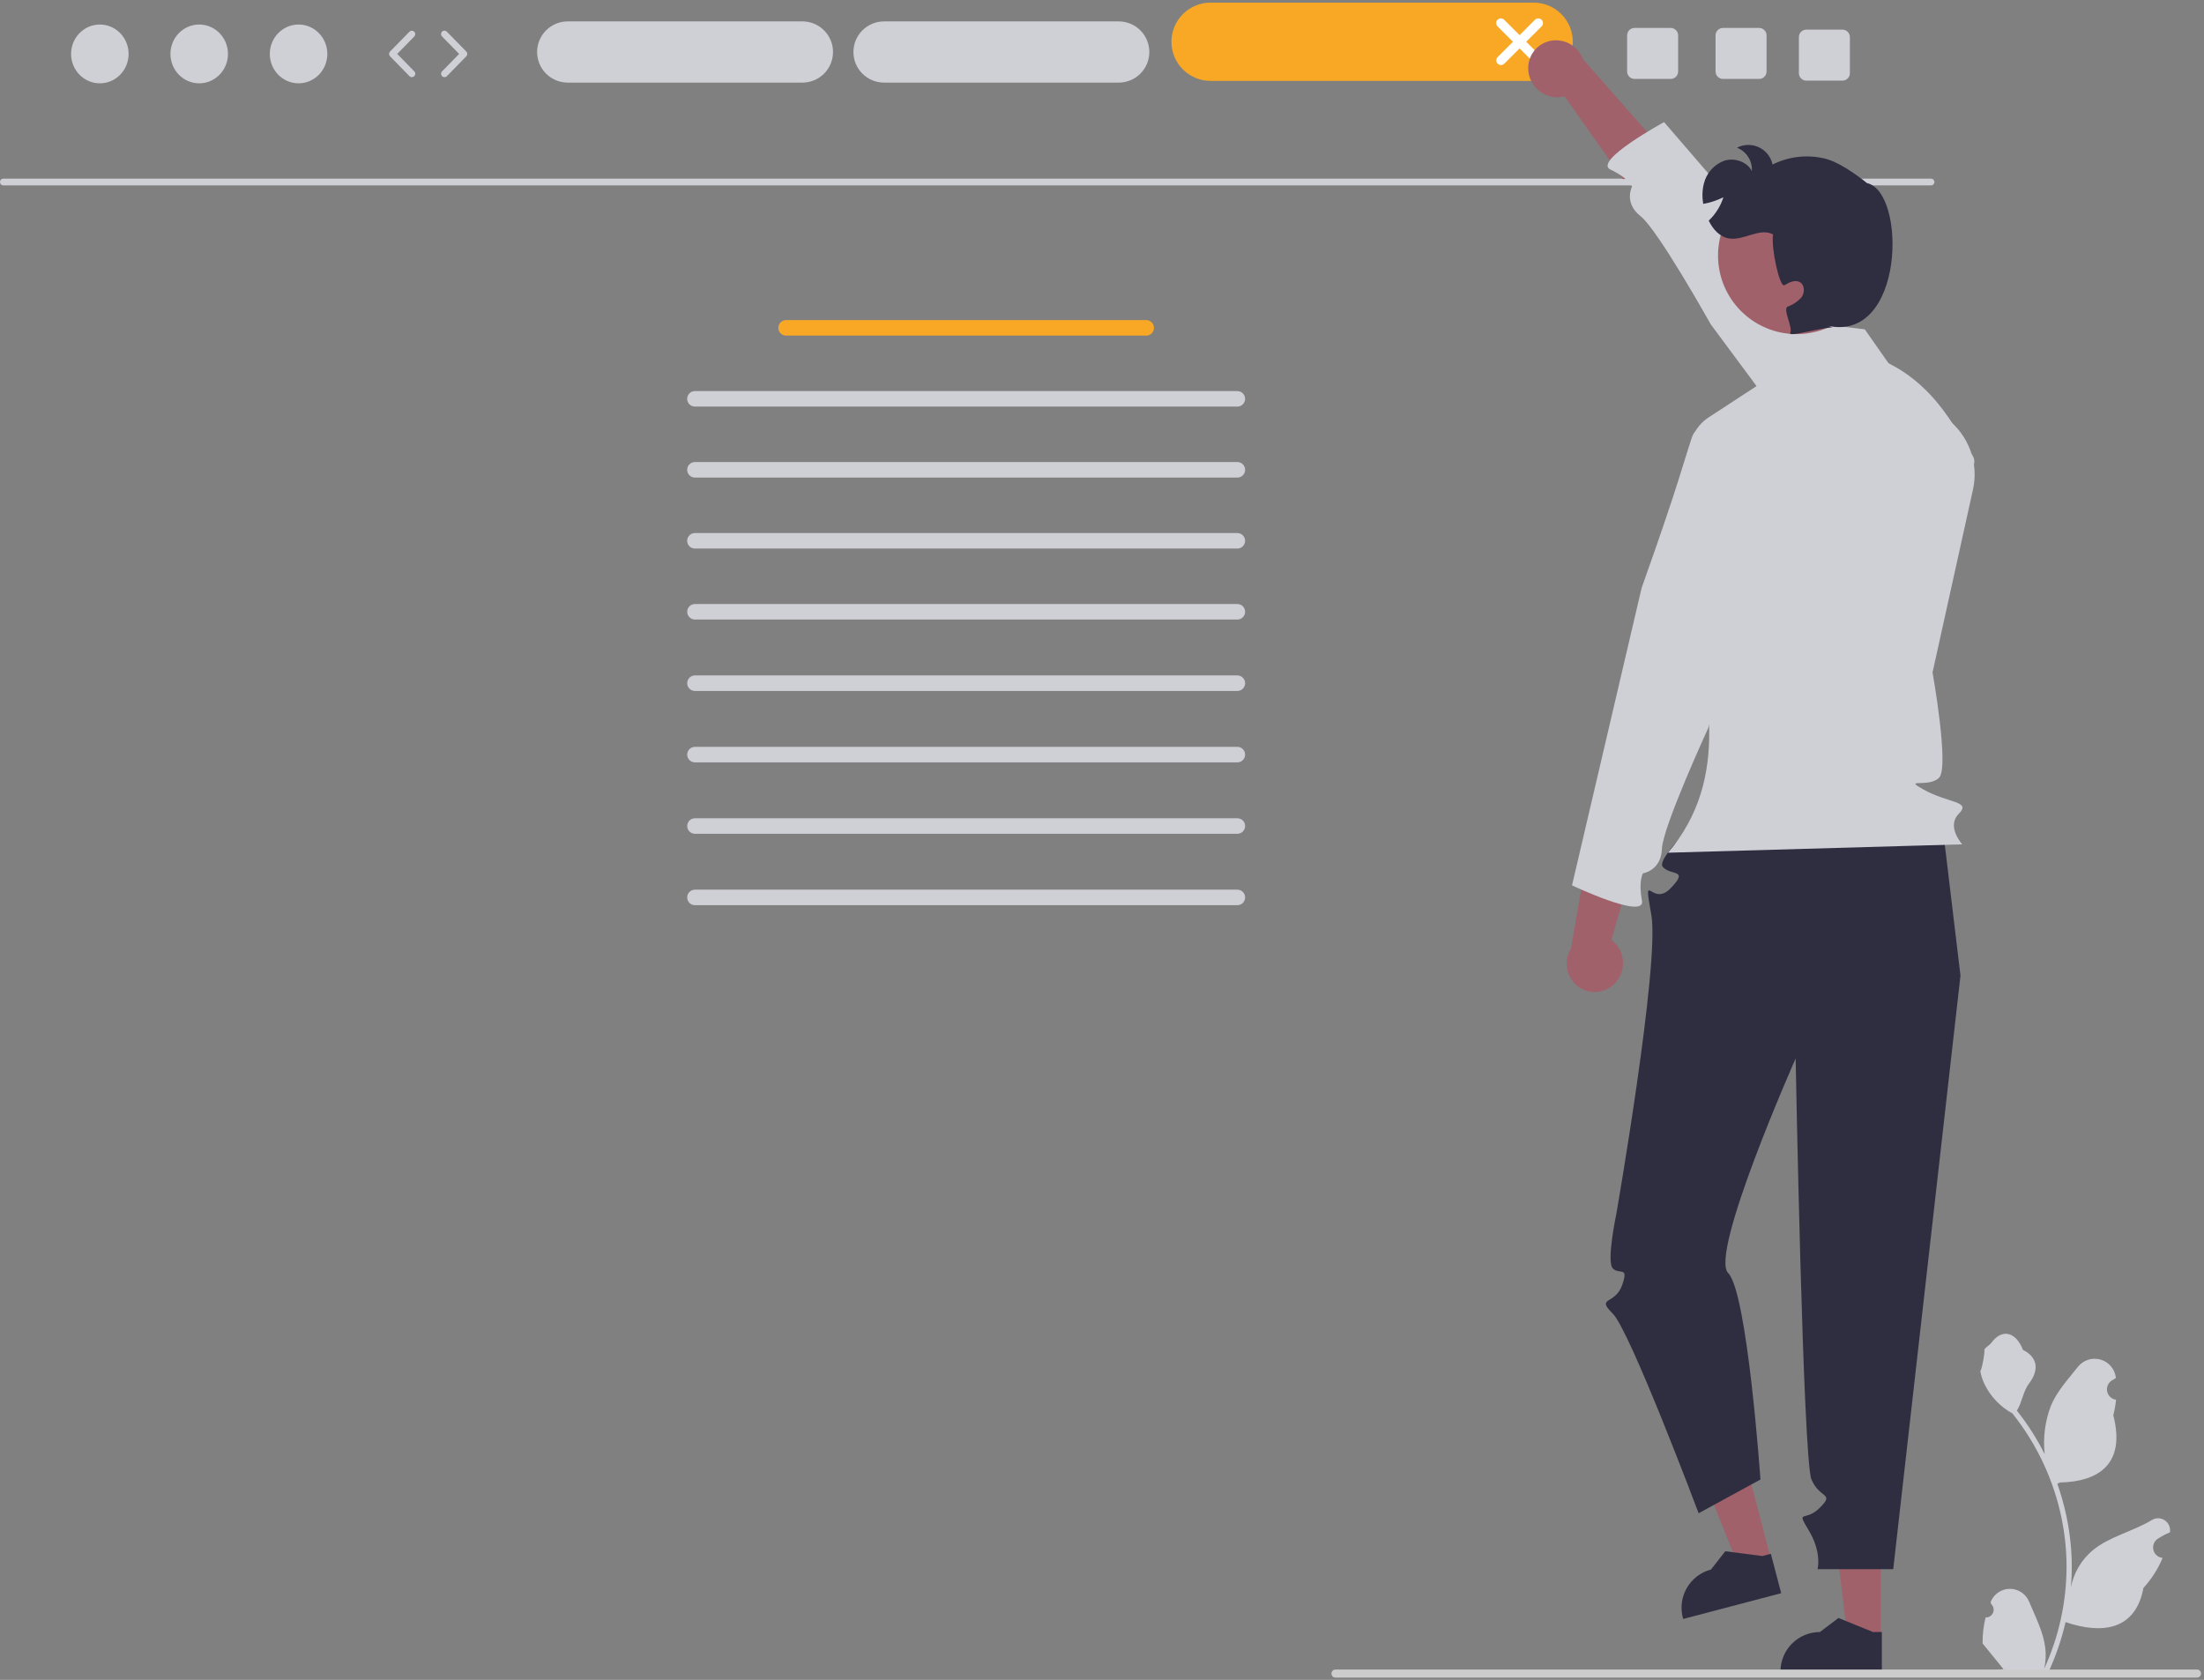 <svg width="648" height="494" viewBox="0 0 648 494" fill="none" xmlns="http://www.w3.org/2000/svg">
<rect x="0" y="0" width="648" height="494" fill="#808080" stroke="none"/>
<g clip-path="url(#clip0_31_11032)">
<path d="M583.781 475.644C584.246 475.666 584.706 475.544 585.099 475.295C585.492 475.046 585.8 474.682 585.979 474.253C586.159 473.824 586.202 473.35 586.103 472.895C586.004 472.44 585.768 472.027 585.426 471.711L585.27 471.093C585.291 471.043 585.311 470.994 585.332 470.945C585.8 469.838 586.585 468.895 587.588 468.234C588.59 467.572 589.766 467.222 590.967 467.226C592.168 467.231 593.341 467.59 594.338 468.259C595.336 468.928 596.114 469.877 596.574 470.986C598.412 475.414 600.753 479.85 601.329 484.532C601.583 486.602 601.476 488.7 601.013 490.733C605.331 481.313 607.574 471.074 607.588 460.712C607.589 458.112 607.444 455.513 607.155 452.929C606.916 450.81 606.585 448.707 606.161 446.619C603.846 435.287 598.877 424.667 591.66 415.629C588.168 413.723 585.343 410.793 583.568 407.233C582.924 405.953 582.469 404.586 582.218 403.176C582.612 403.228 583.703 397.228 583.406 396.86C583.955 396.026 584.938 395.612 585.537 394.799C588.52 390.756 592.629 391.462 594.774 396.956C599.356 399.269 599.4 403.105 596.589 406.793C594.8 409.14 594.554 412.316 592.984 414.828C593.146 415.035 593.314 415.235 593.475 415.442C596.427 419.237 599 423.313 601.156 427.61C600.632 422.796 601.258 417.926 602.983 413.401C604.731 409.183 608.008 405.632 610.893 401.986C611.656 401.006 612.693 400.275 613.871 399.885C615.05 399.494 616.318 399.462 617.515 399.792C618.712 400.122 619.784 400.799 620.596 401.739C621.408 402.678 621.924 403.837 622.077 405.069C622.083 405.123 622.089 405.177 622.095 405.23C621.666 405.472 621.246 405.729 620.836 406C620.32 406.345 619.921 406.837 619.69 407.413C619.458 407.988 619.406 408.62 619.541 409.225C619.675 409.831 619.989 410.382 620.441 410.806C620.894 411.23 621.464 411.507 622.077 411.602L622.14 411.612C621.987 413.156 621.717 414.687 621.332 416.191C625.034 430.507 617.042 435.721 605.631 435.955C605.379 436.084 605.134 436.213 604.882 436.336C607.048 442.477 608.408 448.873 608.925 455.364C609.218 459.194 609.2 463.04 608.873 466.867L608.893 466.732C609.719 462.476 611.989 458.637 615.319 455.861C620.265 451.799 627.252 450.303 632.587 447.037C633.154 446.673 633.814 446.479 634.488 446.477C635.162 446.475 635.822 446.666 636.391 447.028C636.959 447.389 637.413 447.905 637.698 448.516C637.983 449.127 638.087 449.806 637.999 450.474L637.977 450.617C637.182 450.941 636.407 451.314 635.658 451.734C635.23 451.976 634.81 452.233 634.4 452.504C633.884 452.849 633.484 453.341 633.253 453.916C633.022 454.492 632.97 455.124 633.104 455.729C633.238 456.335 633.552 456.886 634.005 457.31C634.458 457.734 635.028 458.011 635.641 458.106L635.703 458.115C635.749 458.122 635.787 458.128 635.833 458.135C634.474 461.38 632.566 464.366 630.194 466.964C627.879 479.461 617.938 480.647 607.304 477.008H607.297C606.131 482.078 604.44 487.013 602.253 491.734H584.233C584.168 491.534 584.11 491.327 584.052 491.127C585.72 491.232 587.394 491.132 589.038 490.83C587.701 489.189 586.364 487.536 585.027 485.895C584.997 485.864 584.969 485.832 584.943 485.798C584.265 484.959 583.58 484.125 582.902 483.286L582.902 483.285C582.866 480.711 583.162 478.143 583.781 475.644Z" fill="#CFCFD6"/>
<path d="M567.73 54.523H1C0.735 54.523 0.48 54.418 0.293 54.23C0.105 54.043 0 53.788 0 53.523C0 53.258 0.105 53.004 0.293 52.816C0.48 52.628 0.735 52.523 1 52.523H567.73C567.996 52.523 568.25 52.628 568.438 52.816C568.625 53.004 568.73 53.258 568.73 53.523C568.73 53.788 568.625 54.043 568.438 54.23C568.25 54.418 567.996 54.523 567.73 54.523Z" fill="#CFCFD6"/>
<path d="M29.355 24.503C34.025 24.503 37.811 20.632 37.811 15.858C37.811 11.083 34.025 7.213 29.355 7.213C24.684 7.213 20.898 11.083 20.898 15.858C20.898 20.632 24.684 24.503 29.355 24.503Z" fill="#CFCFD6"/>
<path d="M58.569 24.503C63.239 24.503 67.025 20.632 67.025 15.858C67.025 11.083 63.239 7.213 58.569 7.213C53.898 7.213 50.112 11.083 50.112 15.858C50.112 20.632 53.898 24.503 58.569 24.503Z" fill="#CFCFD6"/>
<path d="M87.782 24.503C92.453 24.503 96.239 20.632 96.239 15.858C96.239 11.083 92.453 7.213 87.782 7.213C83.112 7.213 79.326 11.083 79.326 15.858C79.326 20.632 83.112 24.503 87.782 24.503Z" fill="#CFCFD6"/>
<path d="M121.094 22.69C120.961 22.691 120.829 22.664 120.706 22.612C120.583 22.561 120.472 22.485 120.379 22.39L114.673 16.556C114.49 16.37 114.388 16.119 114.388 15.857C114.388 15.596 114.49 15.345 114.673 15.158L120.379 9.326C120.565 9.139 120.817 9.033 121.081 9.032C121.344 9.03 121.598 9.133 121.786 9.317C121.975 9.501 122.083 9.752 122.087 10.016C122.091 10.279 121.991 10.534 121.809 10.724L116.787 15.857L121.809 20.991C121.946 21.132 122.039 21.31 122.076 21.503C122.113 21.697 122.092 21.897 122.015 22.078C121.939 22.259 121.811 22.414 121.647 22.523C121.483 22.632 121.291 22.69 121.094 22.69Z" fill="#CFCFD6"/>
<path d="M130.682 22.69C130.485 22.69 130.293 22.632 130.129 22.523C129.965 22.414 129.837 22.259 129.76 22.078C129.684 21.897 129.663 21.697 129.7 21.503C129.737 21.31 129.83 21.132 129.967 20.991L134.989 15.857L129.967 10.724C129.874 10.63 129.8 10.519 129.75 10.397C129.7 10.275 129.674 10.144 129.675 10.012C129.676 9.88 129.703 9.749 129.755 9.627C129.806 9.506 129.882 9.395 129.976 9.303C130.071 9.211 130.182 9.138 130.305 9.089C130.428 9.04 130.559 9.016 130.691 9.018C130.823 9.02 130.954 9.048 131.075 9.101C131.196 9.154 131.305 9.23 131.397 9.326L137.103 15.158C137.285 15.345 137.388 15.596 137.388 15.857C137.388 16.119 137.285 16.37 137.103 16.556L131.397 22.39C131.304 22.485 131.193 22.561 131.07 22.612C130.947 22.664 130.815 22.691 130.682 22.69Z" fill="#CFCFD6"/>
<path d="M517.192 8.213H506.582C506.294 8.213 506.01 8.27 505.744 8.38C505.478 8.49 505.237 8.651 505.033 8.855C504.83 9.058 504.669 9.299 504.559 9.565C504.449 9.831 504.392 10.116 504.392 10.403V21.023C504.392 21.311 504.449 21.596 504.559 21.862C504.669 22.127 504.83 22.369 505.033 22.572C505.237 22.776 505.478 22.937 505.744 23.047C506.01 23.157 506.294 23.213 506.582 23.213H517.192C517.774 23.214 518.332 22.984 518.745 22.573C519.157 22.163 519.39 21.605 519.392 21.023V10.403C519.39 9.821 519.157 9.264 518.745 8.854C518.332 8.443 517.774 8.213 517.192 8.213Z" fill="#CFCFD6"/>
<path d="M491.192 8.213H480.582C480.294 8.213 480.01 8.27 479.744 8.38C479.478 8.49 479.237 8.651 479.033 8.855C478.83 9.058 478.669 9.299 478.559 9.565C478.449 9.831 478.392 10.116 478.392 10.403V21.023C478.392 21.311 478.449 21.596 478.559 21.862C478.669 22.127 478.83 22.369 479.033 22.572C479.237 22.776 479.478 22.937 479.744 23.047C480.01 23.157 480.294 23.213 480.582 23.213H491.192C491.774 23.214 492.332 22.984 492.745 22.573C493.157 22.163 493.39 21.605 493.392 21.023V10.403C493.39 9.821 493.157 9.264 492.745 8.854C492.332 8.443 491.774 8.213 491.192 8.213Z" fill="#CFCFD6"/>
<path d="M541.692 8.713H531.082C530.794 8.713 530.51 8.77 530.244 8.88C529.978 8.99 529.737 9.151 529.533 9.355C529.33 9.558 529.169 9.799 529.059 10.065C528.949 10.331 528.892 10.616 528.892 10.903V21.523C528.892 21.811 528.949 22.096 529.059 22.362C529.169 22.627 529.33 22.869 529.533 23.072C529.737 23.276 529.978 23.437 530.244 23.547C530.51 23.657 530.794 23.713 531.082 23.713H541.692C542.274 23.714 542.832 23.484 543.245 23.073C543.657 22.663 543.89 22.105 543.892 21.523V10.903C543.89 10.322 543.657 9.764 543.245 9.354C542.832 8.943 542.274 8.713 541.692 8.713Z" fill="#CFCFD6"/>
<path d="M235.916 24.293H166.916C164.529 24.293 162.24 23.345 160.552 21.657C158.865 19.969 157.916 17.68 157.916 15.293C157.916 12.906 158.865 10.617 160.552 8.929C162.24 7.241 164.529 6.293 166.916 6.293H235.916C238.303 6.293 240.593 7.241 242.28 8.929C243.968 10.617 244.916 12.906 244.916 15.293C244.916 17.68 243.968 19.969 242.28 21.657C240.593 23.345 238.303 24.293 235.916 24.293Z" fill="#CFCFD6"/>
<path d="M328.917 24.293H259.917C257.53 24.293 255.24 23.345 253.553 21.657C251.865 19.969 250.917 17.68 250.917 15.293C250.917 12.906 251.865 10.617 253.553 8.929C255.24 7.241 257.53 6.293 259.917 6.293H328.917C331.303 6.293 333.593 7.241 335.28 8.929C336.968 10.617 337.917 12.906 337.917 15.293C337.917 17.68 336.968 19.969 335.28 21.657C333.593 23.345 331.303 24.293 328.917 24.293Z" fill="#CFCFD6"/>
<path d="M450.905 23.793H355.928C352.875 23.793 349.947 22.58 347.788 20.421C345.629 18.262 344.417 15.334 344.417 12.281C344.417 9.228 345.629 6.3 347.788 4.141C349.947 1.982 352.875 0.77 355.928 0.77H450.905C453.958 0.77 456.886 1.982 459.045 4.141C461.204 6.3 462.417 9.228 462.417 12.281C462.417 15.334 461.204 18.262 459.045 20.421C456.886 22.58 453.958 23.793 450.905 23.793Z" fill="#F9A826"/>
<path d="M452.249 19.131C452.068 19.132 451.889 19.096 451.722 19.027C451.555 18.958 451.403 18.856 451.276 18.728L440.296 7.749C440.168 7.621 440.067 7.469 439.998 7.302C439.929 7.135 439.893 6.956 439.893 6.775C439.893 6.595 439.929 6.416 439.998 6.249C440.067 6.082 440.168 5.93 440.296 5.802C440.424 5.674 440.576 5.573 440.743 5.504C440.91 5.435 441.089 5.399 441.269 5.399C441.45 5.399 441.629 5.435 441.796 5.504C441.963 5.573 442.115 5.674 442.243 5.802L453.222 16.782C453.415 16.974 453.546 17.22 453.599 17.486C453.652 17.753 453.624 18.03 453.52 18.282C453.416 18.533 453.24 18.748 453.013 18.899C452.787 19.051 452.521 19.131 452.249 19.131Z" fill="white"/>
<path d="M441.302 19.131C441.482 19.131 441.661 19.096 441.828 19.027C441.996 18.958 442.147 18.856 442.275 18.728L453.254 7.749C453.512 7.49 453.656 7.14 453.655 6.776C453.655 6.411 453.51 6.062 453.252 5.804C452.995 5.546 452.645 5.402 452.281 5.401C451.916 5.401 451.566 5.545 451.308 5.802L440.328 16.782C440.136 16.974 440.005 17.22 439.952 17.486C439.899 17.753 439.926 18.03 440.03 18.282C440.134 18.533 440.311 18.748 440.537 18.899C440.763 19.051 441.029 19.131 441.302 19.131Z" fill="white"/>
<path d="M336.998 98.693H231.121C230.821 98.693 230.524 98.635 230.246 98.52C229.969 98.406 229.716 98.238 229.504 98.025C229.291 97.813 229.123 97.561 229.008 97.284C228.893 97.007 228.833 96.71 228.833 96.409C228.833 96.109 228.893 95.812 229.008 95.534C229.123 95.257 229.291 95.005 229.504 94.793C229.716 94.581 229.969 94.413 230.246 94.299C230.524 94.184 230.821 94.126 231.121 94.126H336.998C337.603 94.127 338.182 94.368 338.609 94.796C339.037 95.225 339.277 95.805 339.277 96.409C339.277 97.014 339.037 97.594 338.609 98.022C338.182 98.45 337.603 98.691 336.998 98.693Z" fill="#F9A826"/>
<path d="M363.796 119.567H204.323C204.023 119.567 203.725 119.509 203.448 119.394C203.17 119.28 202.918 119.112 202.705 118.9C202.493 118.688 202.324 118.436 202.209 118.158C202.094 117.881 202.035 117.584 202.035 117.283C202.035 116.983 202.094 116.686 202.209 116.409C202.324 116.131 202.493 115.879 202.705 115.667C202.918 115.455 203.17 115.287 203.448 115.173C203.725 115.058 204.023 115 204.323 115H363.796C364.401 115.002 364.981 115.243 365.408 115.671C365.835 116.099 366.075 116.679 366.075 117.283C366.075 117.888 365.835 118.468 365.408 118.896C364.981 119.324 364.401 119.565 363.796 119.567Z" fill="#CFCFD6"/>
<path d="M363.8 135.871H204.32C203.714 135.871 203.132 136.112 202.704 136.54C202.275 136.969 202.035 137.55 202.035 138.156C202.035 138.762 202.275 139.343 202.704 139.772C203.132 140.2 203.714 140.441 204.32 140.441H363.8C364.406 140.441 364.987 140.2 365.415 139.772C365.844 139.343 366.085 138.762 366.085 138.156C366.085 137.55 365.844 136.969 365.415 136.54C364.987 136.112 364.406 135.871 363.8 135.871Z" fill="#CFCFD6"/>
<path d="M363.796 161.315H204.323C204.023 161.316 203.725 161.257 203.448 161.142C203.17 161.028 202.918 160.86 202.705 160.648C202.493 160.436 202.324 160.184 202.209 159.906C202.094 159.629 202.035 159.332 202.035 159.032C202.035 158.731 202.094 158.434 202.209 158.157C202.324 157.879 202.493 157.628 202.705 157.415C202.918 157.203 203.17 157.035 203.448 156.921C203.725 156.806 204.023 156.748 204.323 156.748H363.796C364.401 156.75 364.981 156.991 365.408 157.419C365.835 157.847 366.075 158.427 366.075 159.032C366.075 159.636 365.835 160.216 365.408 160.644C364.981 161.072 364.401 161.314 363.796 161.315Z" fill="#CFCFD6"/>
<path d="M363.796 182.189H204.323C203.717 182.189 203.137 181.948 202.709 181.52C202.28 181.092 202.04 180.511 202.04 179.906C202.04 179.3 202.28 178.719 202.709 178.291C203.137 177.863 203.717 177.623 204.323 177.623H363.796C364.402 177.623 364.983 177.863 365.411 178.291C365.839 178.719 366.08 179.3 366.08 179.906C366.08 180.511 365.839 181.092 365.411 181.52C364.983 181.948 364.402 182.189 363.796 182.189Z" fill="#CFCFD6"/>
<path d="M363.796 203.189H204.323C203.717 203.189 203.137 202.948 202.709 202.52C202.28 202.092 202.04 201.511 202.04 200.906C202.04 200.3 202.28 199.719 202.709 199.291C203.137 198.863 203.717 198.623 204.323 198.623H363.796C364.402 198.623 364.983 198.863 365.411 199.291C365.839 199.719 366.08 200.3 366.08 200.906C366.08 201.511 365.839 202.092 365.411 202.52C364.983 202.948 364.402 203.189 363.796 203.189Z" fill="#CFCFD6"/>
<path d="M363.796 224.189H204.323C203.717 224.189 203.137 223.948 202.709 223.52C202.28 223.092 202.04 222.511 202.04 221.906C202.04 221.3 202.28 220.719 202.709 220.291C203.137 219.863 203.717 219.623 204.323 219.623H363.796C364.402 219.623 364.983 219.863 365.411 220.291C365.839 220.719 366.08 221.3 366.08 221.906C366.08 222.511 365.839 223.092 365.411 223.52C364.983 223.948 364.402 224.189 363.796 224.189Z" fill="#CFCFD6"/>
<path d="M363.796 245.189H204.323C203.717 245.189 203.137 244.948 202.709 244.52C202.28 244.092 202.04 243.511 202.04 242.906C202.04 242.3 202.28 241.719 202.709 241.291C203.137 240.863 203.717 240.623 204.323 240.623H363.796C364.402 240.623 364.983 240.863 365.411 241.291C365.839 241.719 366.08 242.3 366.08 242.906C366.08 243.511 365.839 244.092 365.411 244.52C364.983 244.948 364.402 245.189 363.796 245.189Z" fill="#CFCFD6"/>
<path d="M363.796 266.189H204.323C203.717 266.189 203.137 265.948 202.709 265.52C202.28 265.092 202.04 264.511 202.04 263.906C202.04 263.3 202.28 262.719 202.709 262.291C203.137 261.863 203.717 261.623 204.323 261.623H363.796C364.402 261.623 364.983 261.863 365.411 262.291C365.839 262.719 366.08 263.3 366.08 263.906C366.08 264.511 365.839 265.092 365.411 265.52C364.983 265.948 364.402 266.189 363.796 266.189Z" fill="#CFCFD6"/>
<path d="M449.372 21.056C449.634 23.27 450.75 25.295 452.482 26.699C454.214 28.103 456.425 28.776 458.646 28.574C459.097 28.526 459.543 28.441 459.979 28.319L477.199 52.714L492.652 48.332L465.45 17.464C464.805 15.693 463.592 14.184 462 13.175C460.408 12.165 458.527 11.711 456.65 11.883C455.583 11.991 454.547 12.309 453.602 12.817C452.658 13.325 451.823 14.015 451.145 14.846C450.466 15.677 449.959 16.633 449.65 17.661C449.342 18.688 449.238 19.766 449.347 20.833C449.354 20.908 449.363 20.982 449.372 21.056Z" fill="#A0616A"/>
<path d="M552.947 481.792L543.252 481.791L538.64 444.397L552.949 444.398L552.947 481.792Z" fill="#A0616A"/>
<path d="M553.288 491.906L523.476 491.905V491.528C523.476 488.45 524.698 485.499 526.874 483.323C529.051 481.147 532.002 479.924 535.079 479.924L540.526 475.793L550.686 479.925L553.288 479.925L553.288 491.906Z" fill="#2F2E41"/>
<path d="M520.794 458.814L511.418 461.279L497.449 426.287L511.287 422.649L520.794 458.814Z" fill="#A0616A"/>
<path d="M523.696 468.508L494.863 476.088L494.767 475.723C493.985 472.747 494.417 469.582 495.968 466.924C497.519 464.266 500.063 462.333 503.039 461.551L507.256 456.17L518.133 457.583L520.65 456.921L523.696 468.508Z" fill="#2F2E41"/>
<path d="M505.916 234.293C505.916 234.293 486.527 252.118 488.844 254.886C491.162 257.654 496.809 255.381 491.162 261.224C485.514 267.067 483.004 254.823 485.514 269.103C488.024 283.384 475.21 357.021 475.21 357.021C475.21 357.021 472.251 370.973 474.176 372.989C476.101 375.005 478.988 372.097 476.917 377.944C474.846 383.79 469.113 381.28 474.176 386.301C479.238 391.321 499.416 445.002 499.416 445.002L517.593 435.075C517.593 435.075 513.753 380.025 508.105 374.377C502.457 368.729 527.939 311.271 527.939 311.271C527.939 311.271 530.094 429.252 532.592 435.075C535.09 440.897 539.482 438.89 535.09 443.345C530.697 447.8 527.916 443.562 531.816 450.074C535.717 456.585 534.383 461.448 534.383 461.448H556.63L576.404 286.892L570.588 238.379L505.916 234.293Z" fill="#2F2E41"/>
<path d="M490.396 250.756C508.876 229.125 502.634 201.611 495.299 173.838L496.695 132.808C496.763 130.796 497.315 128.829 498.303 127.074C499.292 125.32 500.688 123.829 502.374 122.728L521.24 110.402L525.541 94.118L548.268 96.845L560.048 113.68L572.472 123.165C575.592 125.546 577.965 128.77 579.313 132.456C580.661 136.142 580.927 140.136 580.079 143.968L568.19 197.736C568.19 197.736 573.163 225.61 570.129 228.688C567.094 231.767 559.276 228.69 565.476 232.146C572.917 236.293 579.682 235.528 575.917 239.293C572.151 243.058 576.917 248.293 576.917 248.293L490.396 250.756Z" fill="#CFCFD6"/>
<path d="M565.661 143.013C565.661 143.013 584.502 140.441 579.709 133.574C574.917 126.706 568.069 109.83 547.896 103.95L489.259 35.907C489.259 35.907 468.184 47.371 473.507 49.881C478.83 52.39 479.838 54.854 479.838 54.854C479.838 54.854 477.313 59.636 482.374 63.601C487.436 67.567 502.992 95.394 502.992 95.394L536.46 140.522L565.661 143.013Z" fill="#CFCFD6"/>
<path d="M528.219 98.248C540.976 98.248 551.317 87.906 551.317 75.15C551.317 62.393 540.976 52.052 528.219 52.052C515.462 52.052 505.121 62.393 505.121 75.15C505.121 87.906 515.462 98.248 528.219 98.248Z" fill="#A0616A"/>
<path d="M537.186 95.771L538.699 96.254C533.967 96.651 525.532 99.291 526.358 97.832C527.184 96.372 524.061 90.867 525.585 90.169C527.17 89.613 528.582 88.656 529.685 87.39C530.651 86.037 530.629 83.805 529.181 82.979C527.775 82.163 526.036 83.043 524.641 83.87C523.235 84.685 520.638 72.687 521.303 68.942C517.386 66.796 512.643 70.906 508.243 70.101C505.549 69.607 503.607 67.397 502.384 64.885C504.382 62.989 505.87 60.62 506.708 57.996C504.841 58.937 502.845 59.598 500.785 59.96C500.415 58.011 500.466 56.006 500.935 54.079C501.294 52.54 502.028 51.114 503.071 49.927C504.113 48.74 505.433 47.829 506.912 47.275C509.917 46.309 513.62 47.5 515.068 50.301C515.159 48.84 514.784 47.388 513.998 46.154C513.211 44.92 512.053 43.967 510.69 43.433C511.684 42.917 512.785 42.638 513.905 42.617C515.025 42.596 516.135 42.835 517.148 43.314C518.16 43.792 519.049 44.499 519.744 45.378C520.439 46.257 520.921 47.284 521.153 48.38C525.999 45.951 531.56 45.357 536.811 46.706C542.005 48.069 548.895 53.832 548.895 53.832C560.613 56.418 560.055 100.976 537.186 95.771Z" fill="#2F2E41"/>
<path d="M474.732 289.227C476.296 287.638 477.178 285.501 477.191 283.272C477.204 281.042 476.346 278.896 474.8 277.289C474.481 276.967 474.135 276.673 473.767 276.408L482.038 247.716L468.956 238.397L461.875 278.926C460.896 280.537 460.478 282.427 460.685 284.3C460.892 286.174 461.714 287.926 463.022 289.284C463.774 290.049 464.669 290.658 465.657 291.078C466.644 291.497 467.704 291.718 468.777 291.727C469.85 291.737 470.913 291.535 471.908 291.133C472.903 290.732 473.809 290.138 474.574 289.386C474.627 289.334 474.68 289.281 474.732 289.227Z" fill="#A0616A"/>
<path d="M524.01 127.482C524.01 127.482 500.276 120.429 497.548 128.347C494.82 136.265 493.916 141.293 482.655 172.895L462.19 260.355C462.19 260.355 483.867 270.638 482.76 264.858C481.653 259.078 483.051 256.813 483.051 256.813C483.051 256.813 488.403 256.037 488.627 249.611C488.852 243.185 502.182 214.226 502.182 214.226L518.947 160.602L524.01 127.482Z" fill="#CFCFD6"/>
<path d="M391.46 492.142C391.46 492.298 391.49 492.453 391.55 492.598C391.61 492.742 391.697 492.874 391.808 492.984C391.918 493.095 392.05 493.183 392.194 493.242C392.339 493.302 392.494 493.332 392.65 493.332H645.94C646.256 493.332 646.559 493.206 646.782 492.983C647.005 492.76 647.13 492.457 647.13 492.142C647.13 491.826 647.005 491.524 646.782 491.3C646.559 491.077 646.256 490.952 645.94 490.952H392.65C392.494 490.951 392.339 490.982 392.194 491.041C392.05 491.101 391.918 491.189 391.808 491.299C391.697 491.41 391.61 491.541 391.55 491.686C391.49 491.83 391.46 491.985 391.46 492.142Z" fill="#CCCCCC"/>
</g>
<defs>
<clipPath id="clip0_31_11032">
<rect width="647.13" height="492.562" fill="white" transform="translate(0 0.77)"/>
</clipPath>
</defs>
</svg>
